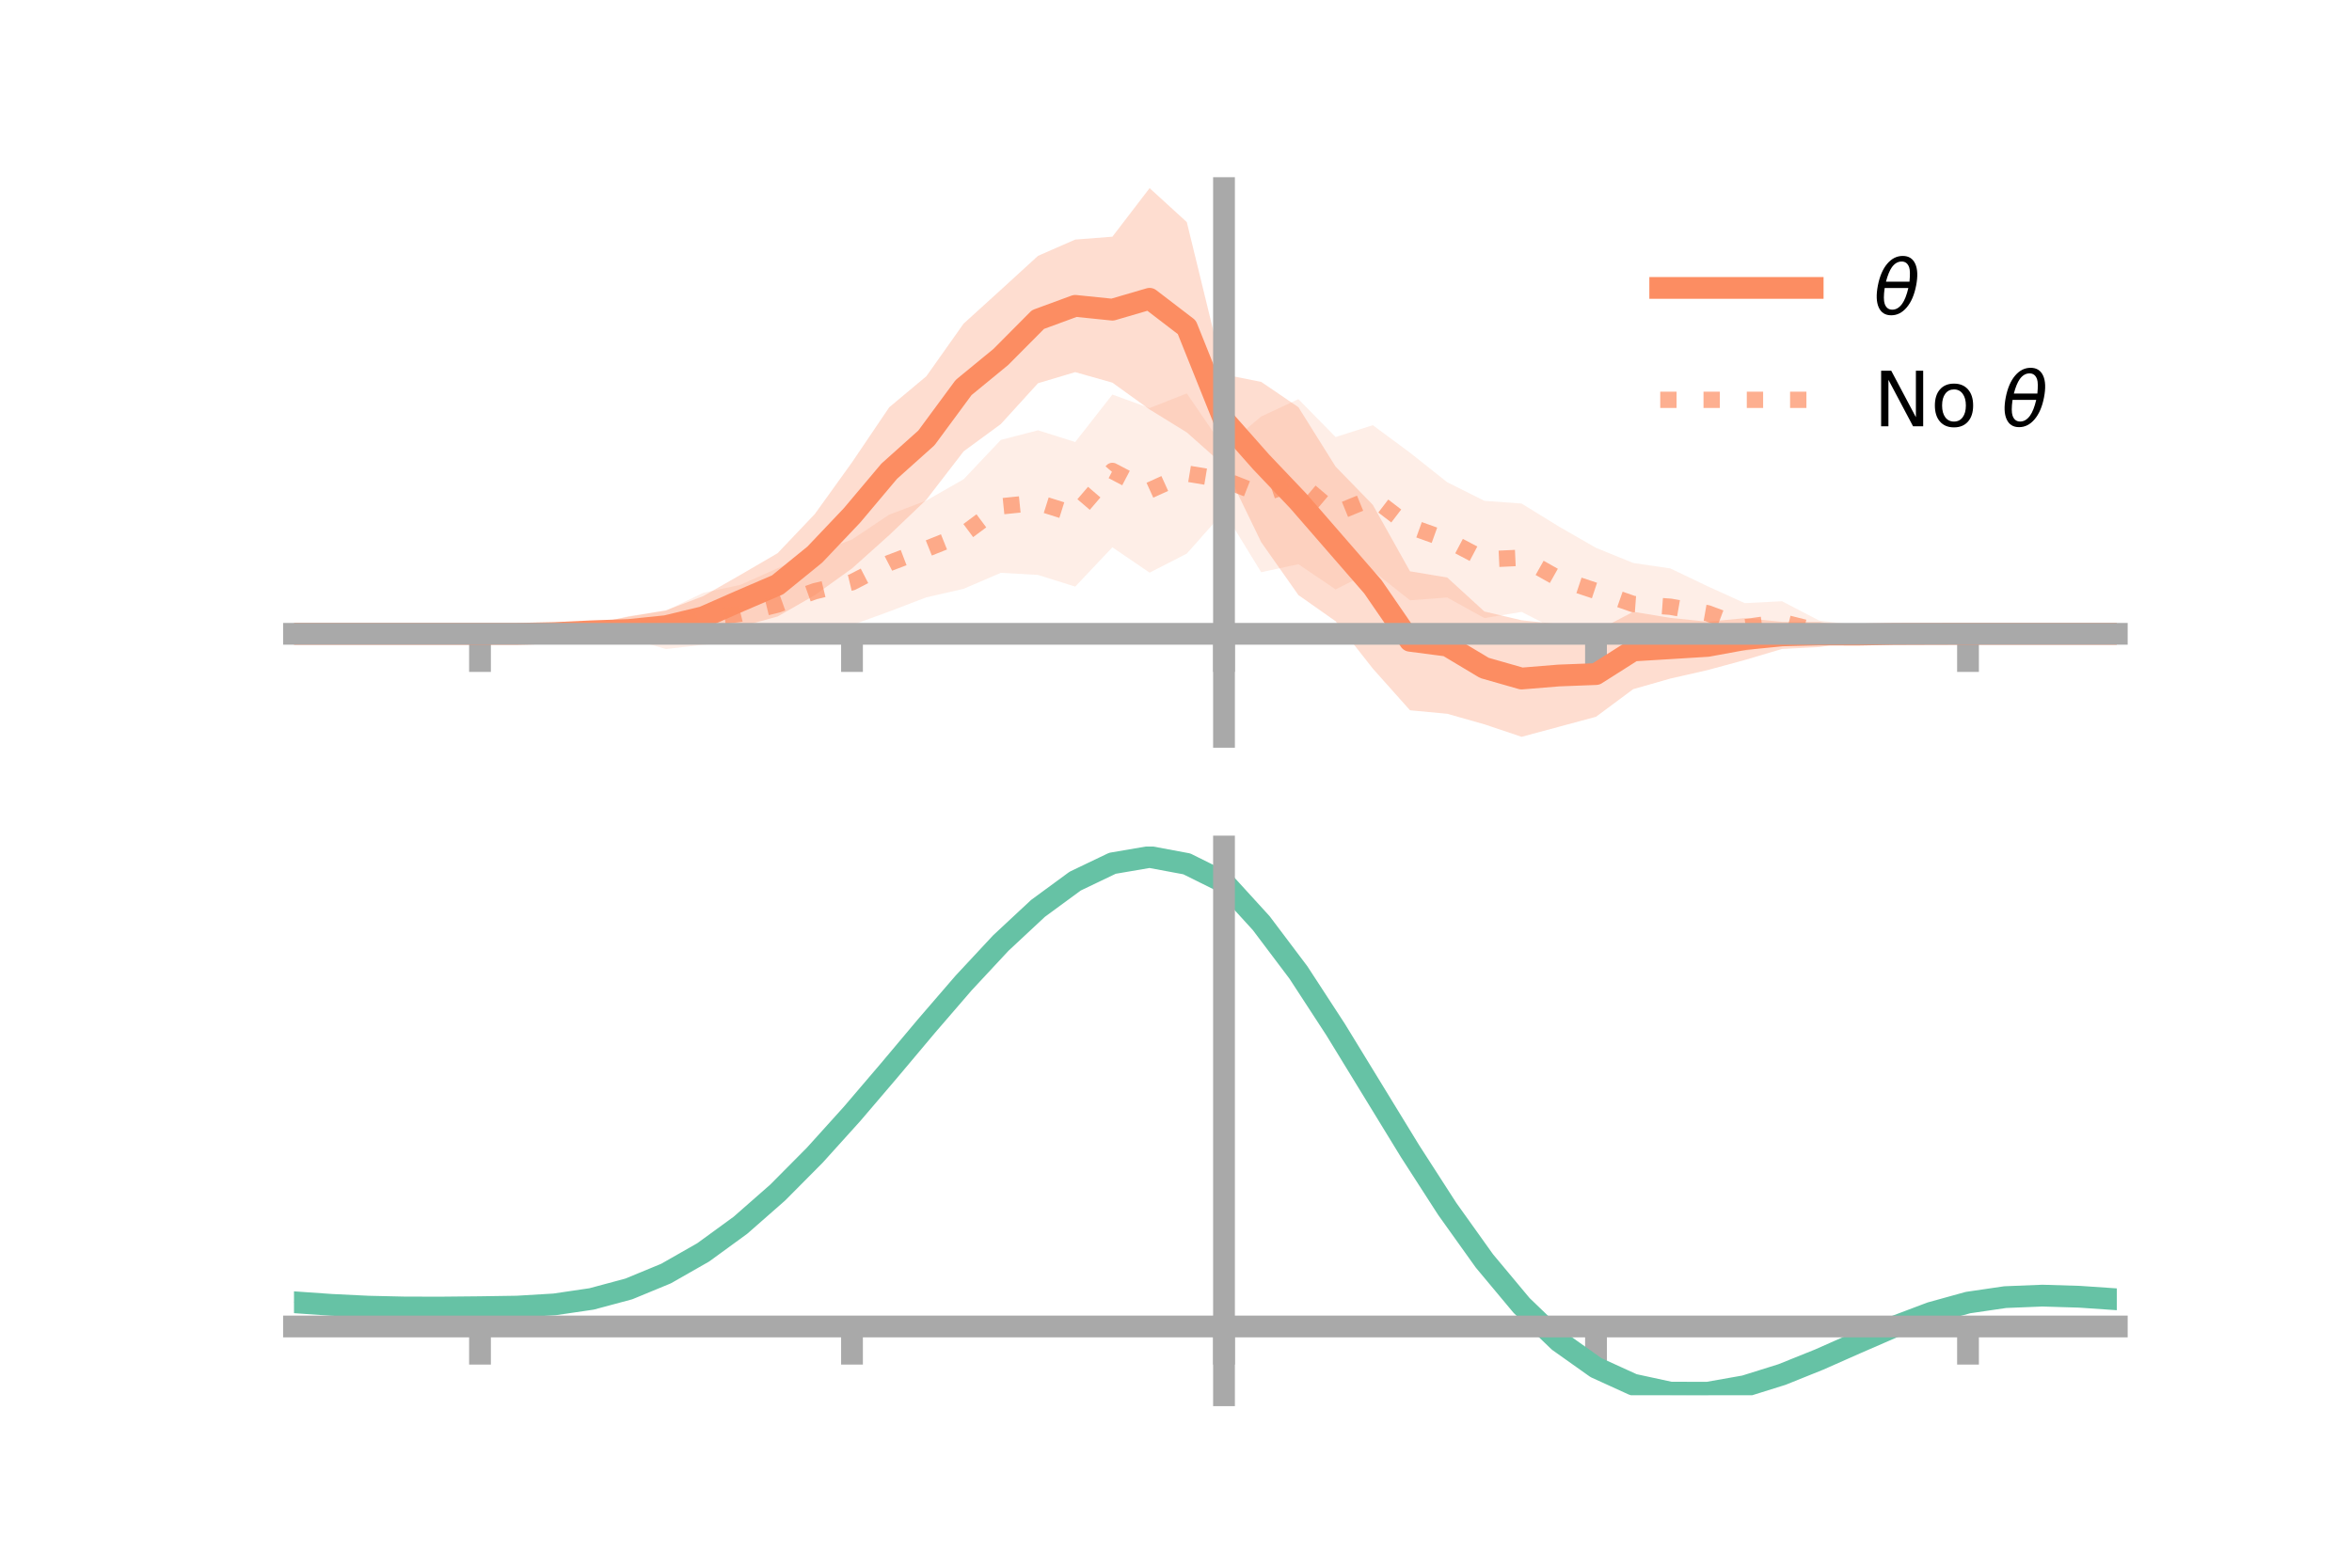 <?xml version="1.0" encoding="utf-8" standalone="no"?>
<!DOCTYPE svg PUBLIC "-//W3C//DTD SVG 1.1//EN"
  "http://www.w3.org/Graphics/SVG/1.1/DTD/svg11.dtd">
<!-- Created with matplotlib (https://matplotlib.org/) -->
<svg height="144pt" version="1.1" viewBox="0 0 216 144" width="216pt" xmlns="http://www.w3.org/2000/svg" xmlns:xlink="http://www.w3.org/1999/xlink">
 <defs>
  <style type="text/css">*{stroke-linecap:butt;stroke-linejoin:round;}</style>
 </defs>
 <g id="figure_1">
  <g id="patch_1">
   <path d="M 0 144 
L 216 144 
L 216 0 
L 0 0 
z
" style="fill:none;"/>
  </g>
  <g id="axes_1">
   <g id="patch_2">
    <path d="M 27 67.68 
L 194.4 67.68 
L 194.4 17.28 
L 27 17.28 
z
" style="fill:none;"/>
   </g>
   <g id="PolyCollection_1">
    <path clip-path="url(#p200a14bb2c)" d="M 27 58.217 
L 27 58.217 
L 30.416 58.217 
L 33.833 58.217 
L 37.249 58.217 
L 40.665 58.217 
L 44.082 58.217 
L 47.498 58.145 
L 50.914 57.758 
L 54.331 57.325 
L 57.747 56.642 
L 61.163 56.062 
L 64.58 54.759 
L 67.996 52.806 
L 71.412 50.813 
L 74.829 47.218 
L 78.245 42.47 
L 81.661 37.414 
L 85.078 34.555 
L 88.494 29.727 
L 91.91 26.625 
L 95.327 23.501 
L 98.743 22.006 
L 102.159 21.741 
L 105.576 17.28 
L 108.992 20.401 
L 112.408 34.401 
L 115.824 35.078 
L 119.241 37.402 
L 122.657 42.86 
L 126.073 46.37 
L 129.49 52.476 
L 132.906 53.047 
L 136.322 56.169 
L 139.739 56.974 
L 143.155 57.336 
L 146.571 57.994 
L 149.988 56.194 
L 153.404 56.755 
L 156.82 57.108 
L 160.237 56.78 
L 163.653 57.12 
L 167.069 57.127 
L 170.486 57.654 
L 173.902 57.814 
L 177.318 58.154 
L 180.735 58.217 
L 184.151 58.217 
L 187.567 58.217 
L 190.984 58.217 
L 194.4 58.217 
L 194.4 58.217 
L 194.4 58.217 
L 190.984 58.217 
L 187.567 58.217 
L 184.151 58.217 
L 180.735 58.217 
L 177.318 58.295 
L 173.902 58.66 
L 170.486 58.938 
L 167.069 59.433 
L 163.653 59.61 
L 160.237 60.624 
L 156.82 61.551 
L 153.404 62.328 
L 149.988 63.303 
L 146.571 65.84 
L 143.155 66.761 
L 139.739 67.68 
L 136.322 66.532 
L 132.906 65.563 
L 129.49 65.243 
L 126.073 61.412 
L 122.657 57.061 
L 119.241 54.66 
L 115.824 49.8 
L 112.408 42.751 
L 108.992 39.721 
L 105.576 37.61 
L 102.159 35.149 
L 98.743 34.183 
L 95.327 35.202 
L 91.91 38.955 
L 88.494 41.463 
L 85.078 45.896 
L 81.661 49.155 
L 78.245 52.216 
L 74.829 54.669 
L 71.412 56.629 
L 67.996 57.571 
L 64.58 58.622 
L 61.163 58.97 
L 57.747 59.092 
L 54.331 58.651 
L 50.914 58.543 
L 47.498 58.29 
L 44.082 58.217 
L 40.665 58.217 
L 37.249 58.217 
L 33.833 58.217 
L 30.416 58.217 
L 27 58.217 
z
" style="fill:#fc8d62;fill-opacity:0.3;"/>
   </g>
   <g id="PolyCollection_2">
    <path clip-path="url(#p200a14bb2c)" d="M 27 58.217 
L 27 58.217 
L 30.416 58.217 
L 33.833 58.217 
L 37.249 58.217 
L 40.665 58.217 
L 44.082 58.217 
L 47.498 57.912 
L 50.914 57.935 
L 54.331 57.404 
L 57.747 56.59 
L 61.163 56.094 
L 64.58 54.456 
L 67.996 53.723 
L 71.412 52.195 
L 74.829 50.834 
L 78.245 49.556 
L 81.661 47.273 
L 85.078 45.976 
L 88.494 44.023 
L 91.91 40.411 
L 95.327 39.523 
L 98.743 40.603 
L 102.159 36.242 
L 105.576 37.484 
L 108.992 36.137 
L 112.408 41.131 
L 115.824 38.255 
L 119.241 36.664 
L 122.657 40.145 
L 126.073 39.055 
L 129.49 41.582 
L 132.906 44.295 
L 136.322 46.004 
L 139.739 46.254 
L 143.155 48.358 
L 146.571 50.324 
L 149.988 51.711 
L 153.404 52.215 
L 156.82 53.851 
L 160.237 55.402 
L 163.653 55.227 
L 167.069 57.002 
L 170.486 57.414 
L 173.902 57.745 
L 177.318 58.023 
L 180.735 58.216 
L 184.151 58.217 
L 187.567 58.217 
L 190.984 58.217 
L 194.4 58.217 
L 194.4 58.217 
L 194.4 58.217 
L 190.984 58.217 
L 187.567 58.217 
L 184.151 58.217 
L 180.735 58.218 
L 177.318 58.438 
L 173.902 58.538 
L 170.486 58.811 
L 167.069 58.992 
L 163.653 59.043 
L 160.237 59.824 
L 156.82 58.81 
L 153.404 59.252 
L 149.988 59.255 
L 146.571 58.254 
L 143.155 57.947 
L 139.739 56.207 
L 136.322 56.776 
L 132.906 54.883 
L 129.49 55.141 
L 126.073 52.43 
L 122.657 54.139 
L 119.241 51.826 
L 115.824 52.562 
L 112.408 46.994 
L 108.992 50.852 
L 105.576 52.601 
L 102.159 50.272 
L 98.743 53.883 
L 95.327 52.811 
L 91.91 52.616 
L 88.494 54.088 
L 85.078 54.867 
L 81.661 56.172 
L 78.245 57.417 
L 74.829 57.781 
L 71.412 58.87 
L 67.996 59.034 
L 64.58 59.222 
L 61.163 59.617 
L 57.747 58.622 
L 54.331 58.783 
L 50.914 58.569 
L 47.498 58.406 
L 44.082 58.217 
L 40.665 58.217 
L 37.249 58.217 
L 33.833 58.217 
L 30.416 58.217 
L 27 58.217 
z
" style="fill:#fc8d62;fill-opacity:0.15;"/>
   </g>
   <g id="matplotlib.axis_1">
    <g id="xtick_1">
     <g id="line2d_1">
      <defs>
       <path d="M 0 0 
L 0 3.5 
" id="mab3b4cb965" style="stroke:#a9a9a9;stroke-width:2;"/>
      </defs>
      <g>
       <use style="fill:#a9a9a9;stroke:#a9a9a9;stroke-width:2;" x="44.082" xlink:href="#mab3b4cb965" y="58.217"/>
      </g>
     </g>
    </g>
    <g id="xtick_2">
     <g id="line2d_2">
      <g>
       <use style="fill:#a9a9a9;stroke:#a9a9a9;stroke-width:2;" x="78.245" xlink:href="#mab3b4cb965" y="58.217"/>
      </g>
     </g>
    </g>
    <g id="xtick_3">
     <g id="line2d_3">
      <g>
       <use style="fill:#a9a9a9;stroke:#a9a9a9;stroke-width:2;" x="112.408" xlink:href="#mab3b4cb965" y="58.217"/>
      </g>
     </g>
    </g>
    <g id="xtick_4">
     <g id="line2d_4">
      <g>
       <use style="fill:#a9a9a9;stroke:#a9a9a9;stroke-width:2;" x="146.571" xlink:href="#mab3b4cb965" y="58.217"/>
      </g>
     </g>
    </g>
    <g id="xtick_5">
     <g id="line2d_5">
      <g>
       <use style="fill:#a9a9a9;stroke:#a9a9a9;stroke-width:2;" x="180.735" xlink:href="#mab3b4cb965" y="58.217"/>
      </g>
     </g>
    </g>
   </g>
   <g id="matplotlib.axis_2"/>
   <g id="line2d_6">
    <path clip-path="url(#p200a14bb2c)" d="M 27 58.217 
L 30.416 58.217 
L 33.833 58.217 
L 37.249 58.217 
L 40.665 58.217 
L 44.082 58.217 
L 47.498 58.218 
L 50.914 58.15 
L 54.331 57.988 
L 57.747 57.867 
L 61.163 57.516 
L 64.58 56.691 
L 67.996 55.188 
L 71.412 53.721 
L 74.829 50.943 
L 78.245 47.343 
L 81.661 43.285 
L 85.078 40.225 
L 88.494 35.595 
L 91.91 32.79 
L 95.327 29.351 
L 98.743 28.095 
L 102.159 28.445 
L 105.576 27.445 
L 108.992 30.061 
L 112.408 38.576 
L 115.824 42.439 
L 119.241 46.031 
L 122.657 49.961 
L 126.073 53.891 
L 129.49 58.859 
L 132.906 59.305 
L 136.322 61.351 
L 139.739 62.327 
L 143.155 62.048 
L 146.571 61.917 
L 149.988 59.749 
L 153.404 59.541 
L 156.82 59.33 
L 160.237 58.702 
L 163.653 58.365 
L 167.069 58.28 
L 170.486 58.296 
L 173.902 58.237 
L 177.318 58.225 
L 180.735 58.217 
L 184.151 58.217 
L 187.567 58.217 
L 190.984 58.217 
L 194.4 58.217 
" style="fill:none;stroke:#fc8d62;stroke-linecap:square;stroke-width:2;"/>
   </g>
   <g id="line2d_7">
    <path clip-path="url(#p200a14bb2c)" d="M 27 58.217 
L 30.416 58.217 
L 33.833 58.217 
L 37.249 58.217 
L 40.665 58.217 
L 44.082 58.217 
L 47.498 58.159 
L 50.914 58.252 
L 54.331 58.093 
L 57.747 57.606 
L 61.163 57.855 
L 64.58 56.839 
L 67.996 56.378 
L 71.412 55.533 
L 74.829 54.308 
L 78.245 53.486 
L 81.661 51.722 
L 85.078 50.421 
L 88.494 49.055 
L 91.91 46.513 
L 95.327 46.167 
L 98.743 47.243 
L 102.159 43.257 
L 105.576 45.043 
L 108.992 43.494 
L 112.408 44.062 
L 115.824 45.408 
L 119.241 44.245 
L 122.657 47.142 
L 126.073 45.743 
L 129.49 48.362 
L 132.906 49.589 
L 136.322 51.39 
L 139.739 51.231 
L 143.155 53.152 
L 146.571 54.289 
L 149.988 55.483 
L 153.404 55.734 
L 156.82 56.331 
L 160.237 57.613 
L 163.653 57.135 
L 167.069 57.997 
L 170.486 58.112 
L 173.902 58.141 
L 177.318 58.23 
L 180.735 58.217 
L 184.151 58.217 
L 187.567 58.217 
L 190.984 58.217 
L 194.4 58.217 
" style="fill:none;stroke:#fc8d62;stroke-dasharray:1.5,2.475;stroke-dashoffset:0;stroke-opacity:0.7;stroke-width:1.5;"/>
   </g>
   <g id="patch_3">
    <path d="M 112.408 67.68 
L 112.408 17.28 
" style="fill:none;stroke:#a9a9a9;stroke-linecap:square;stroke-linejoin:miter;stroke-width:2;"/>
   </g>
   <g id="patch_4">
    <path d="M 194.4 67.68 
L 194.4 17.28 
" style="fill:none;"/>
   </g>
   <g id="patch_5">
    <path d="M 27 58.217 
L 194.4 58.217 
" style="fill:none;stroke:#a9a9a9;stroke-linecap:square;stroke-linejoin:miter;stroke-width:2;"/>
   </g>
   <g id="patch_6">
    <path d="M 27 17.28 
L 194.4 17.28 
" style="fill:none;"/>
   </g>
   <g id="legend_1">
    <g id="line2d_8">
     <path d="M 152.47 26.449 
L 166.47 26.449 
" style="fill:none;stroke:#fc8d62;stroke-linecap:square;stroke-width:2;"/>
    </g>
    <g id="line2d_9"/>
    <g id="text_1">
     <!-- $\theta$ -->
     <g transform="translate(172.07 28.899)scale(0.07 -0.07)">
      <defs>
       <path d="M 45.516 34.672 
L 14.453 34.672 
Q 12.359 20.062 14.5 13.875 
Q 17.188 6.25 24.469 6.25 
Q 31.781 6.25 37.359 13.922 
Q 42.234 20.656 45.516 34.672 
z
M 47.016 42.969 
Q 48.344 56.844 46.625 61.719 
Q 43.953 69.438 36.766 69.438 
Q 29.297 69.438 23.828 61.812 
Q 19.531 55.672 16.156 42.969 
z
M 38.188 76.766 
Q 49.906 76.766 54.594 66.406 
Q 59.281 56.109 55.719 37.844 
Q 52.203 19.625 43.453 9.281 
Q 34.766 -1.125 23.047 -1.125 
Q 11.281 -1.125 6.641 9.281 
Q 2 19.625 5.516 37.844 
Q 9.078 56.109 17.719 66.406 
Q 26.422 76.766 38.188 76.766 
z
" id="DejaVuSans-Oblique-952"/>
      </defs>
      <use transform="translate(0 0.234)" xlink:href="#DejaVuSans-Oblique-952"/>
     </g>
    </g>
    <g id="line2d_10">
     <path d="M 152.47 36.724 
L 166.47 36.724 
" style="fill:none;stroke:#fc8d62;stroke-dasharray:1.5,2.475;stroke-dashoffset:0;stroke-opacity:0.7;stroke-width:1.5;"/>
    </g>
    <g id="line2d_11"/>
    <g id="text_2">
     <!-- No $\theta$ -->
     <g transform="translate(172.07 39.174)scale(0.07 -0.07)">
      <defs>
       <path d="M 9.812 72.906 
L 23.094 72.906 
L 55.422 11.922 
L 55.422 72.906 
L 64.984 72.906 
L 64.984 0 
L 51.703 0 
L 19.391 60.984 
L 19.391 0 
L 9.812 0 
z
" id="DejaVuSans-78"/>
       <path d="M 30.609 48.391 
Q 23.391 48.391 19.188 42.75 
Q 14.984 37.109 14.984 27.297 
Q 14.984 17.484 19.156 11.844 
Q 23.344 6.203 30.609 6.203 
Q 37.797 6.203 41.984 11.859 
Q 46.188 17.531 46.188 27.297 
Q 46.188 37.016 41.984 42.703 
Q 37.797 48.391 30.609 48.391 
z
M 30.609 56 
Q 42.328 56 49.016 48.375 
Q 55.719 40.766 55.719 27.297 
Q 55.719 13.875 49.016 6.219 
Q 42.328 -1.422 30.609 -1.422 
Q 18.844 -1.422 12.172 6.219 
Q 5.516 13.875 5.516 27.297 
Q 5.516 40.766 12.172 48.375 
Q 18.844 56 30.609 56 
z
" id="DejaVuSans-111"/>
       <path id="DejaVuSans-32"/>
      </defs>
      <use transform="translate(0 0.234)" xlink:href="#DejaVuSans-78"/>
      <use transform="translate(74.805 0.234)" xlink:href="#DejaVuSans-111"/>
      <use transform="translate(135.986 0.234)" xlink:href="#DejaVuSans-32"/>
      <use transform="translate(167.773 0.234)" xlink:href="#DejaVuSans-Oblique-952"/>
     </g>
    </g>
   </g>
  </g>
  <g id="axes_2">
   <g id="patch_7">
    <path d="M 27 128.16 
L 194.4 128.16 
L 194.4 77.76 
L 27 77.76 
z
" style="fill:none;"/>
   </g>
   <g id="PolyCollection_3">
    <path clip-path="url(#pcc45a00d53)" d="M 27 119.664 
L 27 119.571 
L 30.416 119.819 
L 33.833 119.99 
L 37.249 120.065 
L 40.665 120.06 
L 44.082 120.018 
L 47.498 119.959 
L 50.914 119.749 
L 54.331 119.238 
L 57.747 118.306 
L 61.163 116.869 
L 64.58 114.882 
L 67.996 112.338 
L 71.412 109.271 
L 74.829 105.749 
L 78.245 101.876 
L 81.661 97.782 
L 85.078 93.624 
L 88.494 89.576 
L 91.91 85.829 
L 95.327 82.578 
L 98.743 80.023 
L 102.159 78.355 
L 105.576 77.76 
L 108.992 78.407 
L 112.408 80.135 
L 115.824 83.931 
L 119.241 88.534 
L 122.657 93.861 
L 126.073 99.534 
L 129.49 105.215 
L 132.906 110.611 
L 136.322 115.481 
L 139.739 119.644 
L 143.155 122.975 
L 146.571 125.415 
L 149.988 126.969 
L 153.404 127.697 
L 156.82 127.698 
L 160.237 127.098 
L 163.653 126.043 
L 167.069 124.692 
L 170.486 123.209 
L 173.902 121.758 
L 177.318 120.494 
L 180.735 119.566 
L 184.151 119.074 
L 187.567 118.941 
L 190.984 119.05 
L 194.4 119.291 
L 194.4 119.403 
L 194.4 119.403 
L 190.984 119.177 
L 187.567 119.079 
L 184.151 119.221 
L 180.735 119.73 
L 177.318 120.693 
L 173.902 122.013 
L 170.486 123.529 
L 167.069 125.073 
L 163.653 126.472 
L 160.237 127.554 
L 156.82 128.16 
L 153.404 128.145 
L 149.988 127.395 
L 146.571 125.832 
L 143.155 123.425 
L 139.739 120.184 
L 136.322 116.161 
L 132.906 111.463 
L 129.49 106.255 
L 126.073 100.766 
L 122.657 95.275 
L 119.241 90.115 
L 115.824 85.651 
L 112.408 81.958 
L 108.992 80.295 
L 105.576 79.668 
L 102.159 80.241 
L 98.743 81.846 
L 95.327 84.302 
L 91.91 87.421 
L 88.494 91.012 
L 85.078 94.885 
L 81.661 98.86 
L 78.245 102.77 
L 74.829 106.467 
L 71.412 109.828 
L 67.996 112.758 
L 64.58 115.192 
L 61.163 117.1 
L 57.747 118.486 
L 54.331 119.389 
L 50.914 119.883 
L 47.498 120.079 
L 44.082 120.124 
L 40.665 120.148 
L 37.249 120.137 
L 33.833 120.057 
L 30.416 119.895 
L 27 119.664 
z
" style="fill:#66c2a5;fill-opacity:0.3;"/>
   </g>
   <g id="matplotlib.axis_3">
    <g id="xtick_6">
     <g id="line2d_12">
      <g>
       <use style="fill:#a9a9a9;stroke:#a9a9a9;stroke-width:2;" x="44.082" xlink:href="#mab3b4cb965" y="121.845"/>
      </g>
     </g>
    </g>
    <g id="xtick_7">
     <g id="line2d_13">
      <g>
       <use style="fill:#a9a9a9;stroke:#a9a9a9;stroke-width:2;" x="78.245" xlink:href="#mab3b4cb965" y="121.845"/>
      </g>
     </g>
    </g>
    <g id="xtick_8">
     <g id="line2d_14">
      <g>
       <use style="fill:#a9a9a9;stroke:#a9a9a9;stroke-width:2;" x="112.408" xlink:href="#mab3b4cb965" y="121.845"/>
      </g>
     </g>
    </g>
    <g id="xtick_9">
     <g id="line2d_15">
      <g>
       <use style="fill:#a9a9a9;stroke:#a9a9a9;stroke-width:2;" x="146.571" xlink:href="#mab3b4cb965" y="121.845"/>
      </g>
     </g>
    </g>
    <g id="xtick_10">
     <g id="line2d_16">
      <g>
       <use style="fill:#a9a9a9;stroke:#a9a9a9;stroke-width:2;" x="180.735" xlink:href="#mab3b4cb965" y="121.845"/>
      </g>
     </g>
    </g>
   </g>
   <g id="matplotlib.axis_4"/>
   <g id="line2d_17">
    <path clip-path="url(#pcc45a00d53)" d="M 27 119.618 
L 30.416 119.857 
L 33.833 120.023 
L 37.249 120.101 
L 40.665 120.104 
L 44.082 120.071 
L 47.498 120.019 
L 50.914 119.816 
L 54.331 119.313 
L 57.747 118.396 
L 61.163 116.985 
L 64.58 115.037 
L 67.996 112.548 
L 71.412 109.55 
L 74.829 106.108 
L 78.245 102.323 
L 81.661 98.321 
L 85.078 94.254 
L 88.494 90.294 
L 91.91 86.625 
L 95.327 83.44 
L 98.743 80.934 
L 102.159 79.298 
L 105.576 78.714 
L 108.992 79.351 
L 112.408 81.047 
L 115.824 84.791 
L 119.241 89.325 
L 122.657 94.568 
L 126.073 100.15 
L 129.49 105.735 
L 132.906 111.037 
L 136.322 115.821 
L 139.739 119.914 
L 143.155 123.2 
L 146.571 125.624 
L 149.988 127.182 
L 153.404 127.921 
L 156.82 127.929 
L 160.237 127.326 
L 163.653 126.257 
L 167.069 124.882 
L 170.486 123.369 
L 173.902 121.885 
L 177.318 120.594 
L 180.735 119.648 
L 184.151 119.148 
L 187.567 119.01 
L 190.984 119.114 
L 194.4 119.347 
" style="fill:none;stroke:#66c2a5;stroke-linecap:square;stroke-width:2;"/>
   </g>
   <g id="patch_8">
    <path d="M 112.408 128.16 
L 112.408 77.76 
" style="fill:none;stroke:#a9a9a9;stroke-linecap:square;stroke-linejoin:miter;stroke-width:2;"/>
   </g>
   <g id="patch_9">
    <path d="M 194.4 128.16 
L 194.4 77.76 
" style="fill:none;"/>
   </g>
   <g id="patch_10">
    <path d="M 27 121.845 
L 194.4 121.845 
" style="fill:none;stroke:#a9a9a9;stroke-linecap:square;stroke-linejoin:miter;stroke-width:2;"/>
   </g>
   <g id="patch_11">
    <path d="M 27 77.76 
L 194.4 77.76 
" style="fill:none;"/>
   </g>
  </g>
 </g>
 <defs>
  <clipPath id="p200a14bb2c">
   <rect height="50.4" width="167.4" x="27" y="17.28"/>
  </clipPath>
  <clipPath id="pcc45a00d53">
   <rect height="50.4" width="167.4" x="27" y="77.76"/>
  </clipPath>
 </defs>
</svg>
